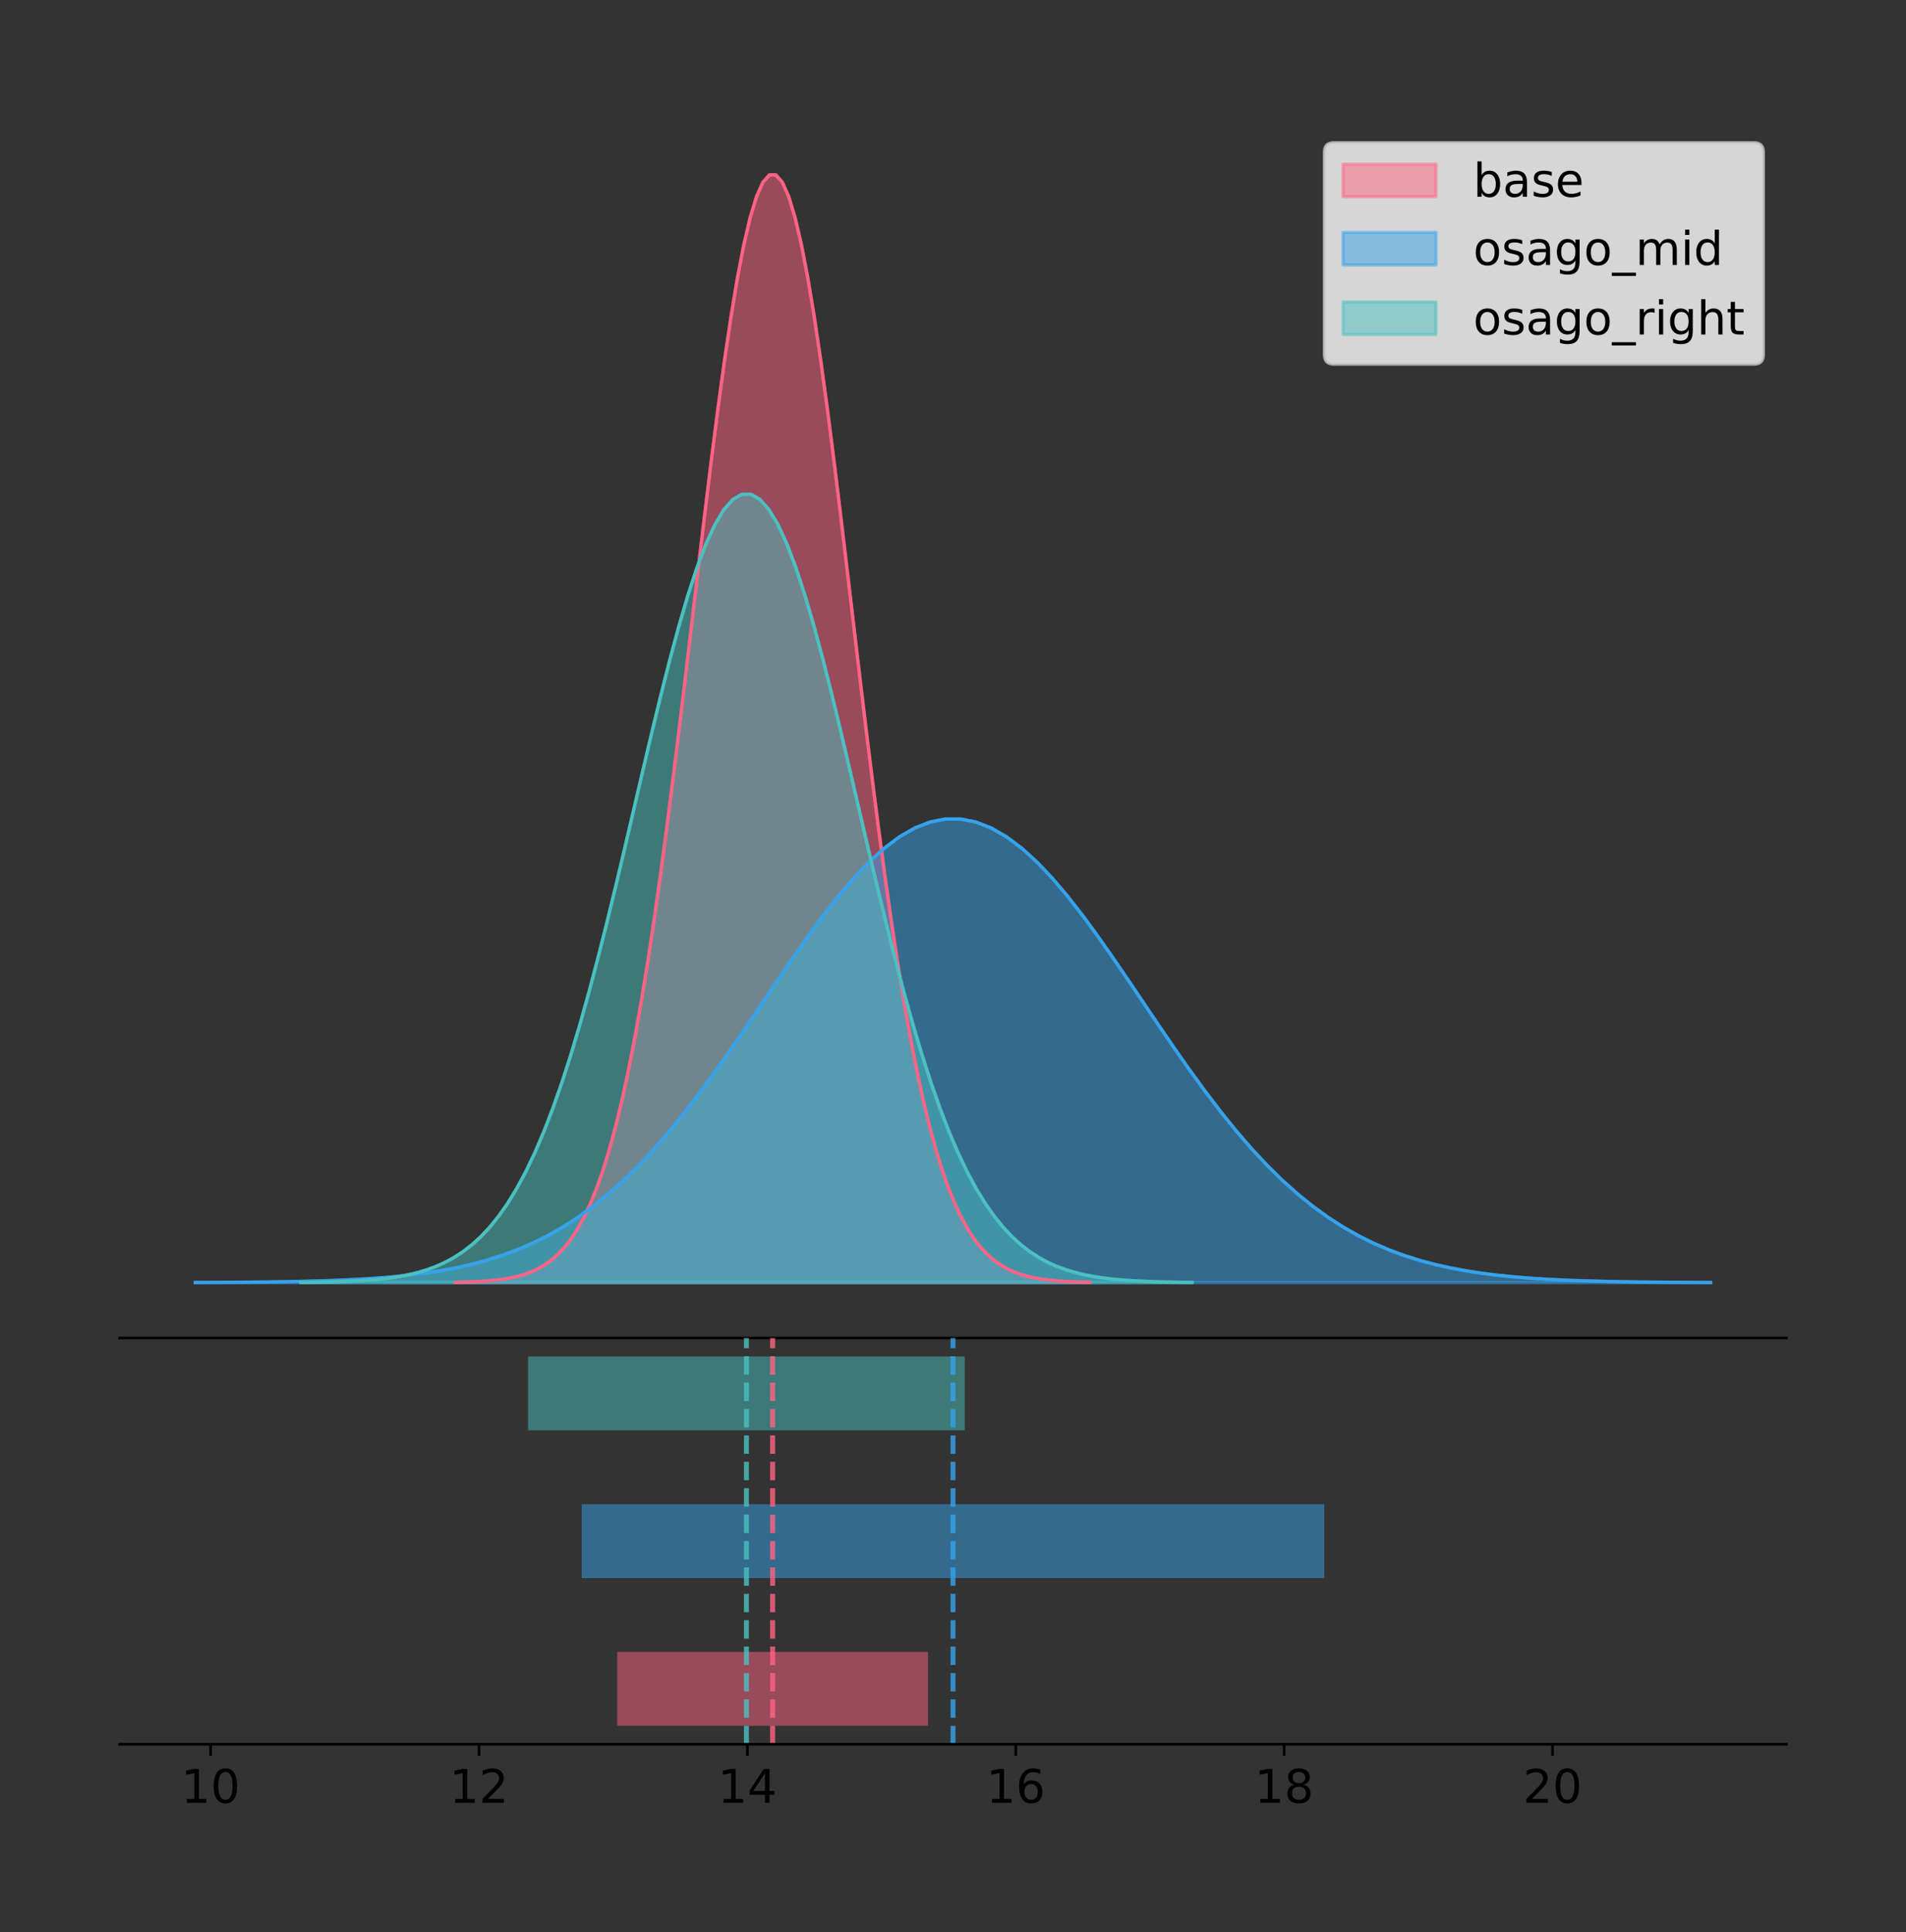 <?xml version="1.0" encoding="utf-8" standalone="no"?>
<!DOCTYPE svg PUBLIC "-//W3C//DTD SVG 1.1//EN"
  "http://www.w3.org/Graphics/SVG/1.1/DTD/svg11.dtd">
<!-- Created with matplotlib (https://matplotlib.org/) -->
<svg height="581.789pt" version="1.1" viewBox="0 0 574.2 581.789" width="574.2pt" xmlns="http://www.w3.org/2000/svg" xmlns:xlink="http://www.w3.org/1999/xlink">
 <rect x="0" y="0" width="574.2" height="581.789" fill="#333333" stroke="none"/>
 <defs>
  <style type="text/css">
*{stroke-linecap:butt;stroke-linejoin:round;}
  </style>
 </defs>
 <g id="figure_1">
  <g id="patch_1">
   <path d="M 0 581.789 
L 574.2 581.789 
L 574.2 0 
L 0 0 
z
" style="fill:none;"/>
  </g>
  <g id="axes_1">
   <g id="patch_2">
    <path d="M 36 402.93 
L 538.2 402.93 
L 538.2 36 
L 36 36 
z
" style="fill:none;"/>
   </g>
   <g id="PolyCollection_1">
    <defs>
     <path d="M 137.217 -195.538 
L 137.217 -195.65 
L 139.147 -195.692 
L 141.077 -195.749 
L 143.007 -195.825 
L 144.937 -195.925 
L 146.867 -196.058 
L 148.798 -196.23 
L 150.728 -196.455 
L 152.658 -196.744 
L 154.588 -197.115 
L 156.518 -197.585 
L 158.448 -198.179 
L 160.378 -198.923 
L 162.309 -199.848 
L 164.239 -200.99 
L 166.169 -202.39 
L 168.099 -204.093 
L 170.029 -206.151 
L 171.959 -208.617 
L 173.89 -211.552 
L 175.82 -215.017 
L 177.75 -219.078 
L 179.68 -223.801 
L 181.61 -229.25 
L 183.54 -235.488 
L 185.47 -242.572 
L 187.401 -250.552 
L 189.331 -259.468 
L 191.261 -269.344 
L 193.191 -280.192 
L 195.121 -292.002 
L 197.051 -304.744 
L 198.982 -318.365 
L 200.912 -332.786 
L 202.842 -347.901 
L 204.772 -363.58 
L 206.702 -379.667 
L 208.632 -395.98 
L 210.562 -412.318 
L 212.493 -428.462 
L 214.423 -444.18 
L 216.353 -459.23 
L 218.283 -473.372 
L 220.213 -486.366 
L 222.143 -497.987 
L 224.074 -508.025 
L 226.004 -516.294 
L 227.934 -522.64 
L 229.864 -526.94 
L 231.794 -529.111 
L 233.724 -529.111 
L 235.654 -526.94 
L 237.585 -522.64 
L 239.515 -516.294 
L 241.445 -508.025 
L 243.375 -497.987 
L 245.305 -486.366 
L 247.235 -473.372 
L 249.166 -459.23 
L 251.096 -444.18 
L 253.026 -428.462 
L 254.956 -412.318 
L 256.886 -395.98 
L 258.816 -379.667 
L 260.746 -363.58 
L 262.677 -347.901 
L 264.607 -332.786 
L 266.537 -318.365 
L 268.467 -304.744 
L 270.397 -292.002 
L 272.327 -280.192 
L 274.257 -269.344 
L 276.188 -259.468 
L 278.118 -250.552 
L 280.048 -242.572 
L 281.978 -235.488 
L 283.908 -229.25 
L 285.838 -223.801 
L 287.769 -219.078 
L 289.699 -215.017 
L 291.629 -211.552 
L 293.559 -208.617 
L 295.489 -206.151 
L 297.419 -204.093 
L 299.349 -202.39 
L 301.28 -200.99 
L 303.21 -199.848 
L 305.14 -198.923 
L 307.07 -198.179 
L 309 -197.585 
L 310.93 -197.115 
L 312.861 -196.744 
L 314.791 -196.455 
L 316.721 -196.23 
L 318.651 -196.058 
L 320.581 -195.925 
L 322.511 -195.825 
L 324.441 -195.749 
L 326.372 -195.692 
L 328.302 -195.65 
L 328.302 -195.538 
L 328.302 -195.538 
L 326.372 -195.538 
L 324.441 -195.538 
L 322.511 -195.538 
L 320.581 -195.538 
L 318.651 -195.538 
L 316.721 -195.538 
L 314.791 -195.538 
L 312.861 -195.538 
L 310.93 -195.538 
L 309 -195.538 
L 307.07 -195.538 
L 305.14 -195.538 
L 303.21 -195.538 
L 301.28 -195.538 
L 299.349 -195.538 
L 297.419 -195.538 
L 295.489 -195.538 
L 293.559 -195.538 
L 291.629 -195.538 
L 289.699 -195.538 
L 287.769 -195.538 
L 285.838 -195.538 
L 283.908 -195.538 
L 281.978 -195.538 
L 280.048 -195.538 
L 278.118 -195.538 
L 276.188 -195.538 
L 274.257 -195.538 
L 272.327 -195.538 
L 270.397 -195.538 
L 268.467 -195.538 
L 266.537 -195.538 
L 264.607 -195.538 
L 262.677 -195.538 
L 260.746 -195.538 
L 258.816 -195.538 
L 256.886 -195.538 
L 254.956 -195.538 
L 253.026 -195.538 
L 251.096 -195.538 
L 249.166 -195.538 
L 247.235 -195.538 
L 245.305 -195.538 
L 243.375 -195.538 
L 241.445 -195.538 
L 239.515 -195.538 
L 237.585 -195.538 
L 235.654 -195.538 
L 233.724 -195.538 
L 231.794 -195.538 
L 229.864 -195.538 
L 227.934 -195.538 
L 226.004 -195.538 
L 224.074 -195.538 
L 222.143 -195.538 
L 220.213 -195.538 
L 218.283 -195.538 
L 216.353 -195.538 
L 214.423 -195.538 
L 212.493 -195.538 
L 210.562 -195.538 
L 208.632 -195.538 
L 206.702 -195.538 
L 204.772 -195.538 
L 202.842 -195.538 
L 200.912 -195.538 
L 198.982 -195.538 
L 197.051 -195.538 
L 195.121 -195.538 
L 193.191 -195.538 
L 191.261 -195.538 
L 189.331 -195.538 
L 187.401 -195.538 
L 185.47 -195.538 
L 183.54 -195.538 
L 181.61 -195.538 
L 179.68 -195.538 
L 177.75 -195.538 
L 175.82 -195.538 
L 173.89 -195.538 
L 171.959 -195.538 
L 170.029 -195.538 
L 168.099 -195.538 
L 166.169 -195.538 
L 164.239 -195.538 
L 162.309 -195.538 
L 160.378 -195.538 
L 158.448 -195.538 
L 156.518 -195.538 
L 154.588 -195.538 
L 152.658 -195.538 
L 150.728 -195.538 
L 148.798 -195.538 
L 146.867 -195.538 
L 144.937 -195.538 
L 143.007 -195.538 
L 141.077 -195.538 
L 139.147 -195.538 
L 137.217 -195.538 
z
" id="m8b2e93269e" style="stroke:#ff6384;stroke-opacity:0.5;"/>
    </defs>
    <g clip-path="url(#p0e450879a1)">
     <use style="fill:#ff6384;fill-opacity:0.5;stroke:#ff6384;stroke-opacity:0.5;" x="0" xlink:href="#m8b2e93269e" y="581.789"/>
    </g>
   </g>
   <g id="PolyCollection_2">
    <defs>
     <path d="M 58.827 -195.538 
L 58.827 -195.585 
L 63.439 -195.603 
L 68.05 -195.626 
L 72.662 -195.658 
L 77.274 -195.7 
L 81.885 -195.755 
L 86.497 -195.828 
L 91.108 -195.922 
L 95.72 -196.043 
L 100.331 -196.198 
L 104.943 -196.395 
L 109.555 -196.643 
L 114.166 -196.955 
L 118.778 -197.342 
L 123.389 -197.82 
L 128.001 -198.406 
L 132.612 -199.119 
L 137.224 -199.98 
L 141.836 -201.012 
L 146.447 -202.24 
L 151.059 -203.691 
L 155.67 -205.391 
L 160.282 -207.367 
L 164.893 -209.648 
L 169.505 -212.259 
L 174.117 -215.224 
L 178.728 -218.564 
L 183.34 -222.296 
L 187.951 -226.429 
L 192.563 -230.97 
L 197.174 -235.913 
L 201.786 -241.246 
L 206.398 -246.947 
L 211.009 -252.983 
L 215.621 -259.309 
L 220.232 -265.871 
L 224.844 -272.604 
L 229.455 -279.432 
L 234.067 -286.271 
L 238.679 -293.028 
L 243.29 -299.606 
L 247.902 -305.905 
L 252.513 -311.824 
L 257.125 -317.263 
L 261.736 -322.127 
L 266.348 -326.328 
L 270.96 -329.789 
L 275.571 -332.445 
L 280.183 -334.245 
L 284.794 -335.154 
L 289.406 -335.154 
L 294.017 -334.245 
L 298.629 -332.445 
L 303.24 -329.789 
L 307.852 -326.328 
L 312.464 -322.127 
L 317.075 -317.263 
L 321.687 -311.824 
L 326.298 -305.905 
L 330.91 -299.606 
L 335.521 -293.028 
L 340.133 -286.271 
L 344.745 -279.432 
L 349.356 -272.604 
L 353.968 -265.871 
L 358.579 -259.309 
L 363.191 -252.983 
L 367.802 -246.947 
L 372.414 -241.246 
L 377.026 -235.913 
L 381.637 -230.97 
L 386.249 -226.429 
L 390.86 -222.296 
L 395.472 -218.564 
L 400.083 -215.224 
L 404.695 -212.259 
L 409.307 -209.648 
L 413.918 -207.367 
L 418.53 -205.391 
L 423.141 -203.691 
L 427.753 -202.24 
L 432.364 -201.012 
L 436.976 -199.98 
L 441.588 -199.119 
L 446.199 -198.406 
L 450.811 -197.82 
L 455.422 -197.342 
L 460.034 -196.955 
L 464.645 -196.643 
L 469.257 -196.395 
L 473.869 -196.198 
L 478.48 -196.043 
L 483.092 -195.922 
L 487.703 -195.828 
L 492.315 -195.755 
L 496.926 -195.7 
L 501.538 -195.658 
L 506.15 -195.626 
L 510.761 -195.603 
L 515.373 -195.585 
L 515.373 -195.538 
L 515.373 -195.538 
L 510.761 -195.538 
L 506.15 -195.538 
L 501.538 -195.538 
L 496.926 -195.538 
L 492.315 -195.538 
L 487.703 -195.538 
L 483.092 -195.538 
L 478.48 -195.538 
L 473.869 -195.538 
L 469.257 -195.538 
L 464.645 -195.538 
L 460.034 -195.538 
L 455.422 -195.538 
L 450.811 -195.538 
L 446.199 -195.538 
L 441.588 -195.538 
L 436.976 -195.538 
L 432.364 -195.538 
L 427.753 -195.538 
L 423.141 -195.538 
L 418.53 -195.538 
L 413.918 -195.538 
L 409.307 -195.538 
L 404.695 -195.538 
L 400.083 -195.538 
L 395.472 -195.538 
L 390.86 -195.538 
L 386.249 -195.538 
L 381.637 -195.538 
L 377.026 -195.538 
L 372.414 -195.538 
L 367.802 -195.538 
L 363.191 -195.538 
L 358.579 -195.538 
L 353.968 -195.538 
L 349.356 -195.538 
L 344.745 -195.538 
L 340.133 -195.538 
L 335.521 -195.538 
L 330.91 -195.538 
L 326.298 -195.538 
L 321.687 -195.538 
L 317.075 -195.538 
L 312.464 -195.538 
L 307.852 -195.538 
L 303.24 -195.538 
L 298.629 -195.538 
L 294.017 -195.538 
L 289.406 -195.538 
L 284.794 -195.538 
L 280.183 -195.538 
L 275.571 -195.538 
L 270.96 -195.538 
L 266.348 -195.538 
L 261.736 -195.538 
L 257.125 -195.538 
L 252.513 -195.538 
L 247.902 -195.538 
L 243.29 -195.538 
L 238.679 -195.538 
L 234.067 -195.538 
L 229.455 -195.538 
L 224.844 -195.538 
L 220.232 -195.538 
L 215.621 -195.538 
L 211.009 -195.538 
L 206.398 -195.538 
L 201.786 -195.538 
L 197.174 -195.538 
L 192.563 -195.538 
L 187.951 -195.538 
L 183.34 -195.538 
L 178.728 -195.538 
L 174.117 -195.538 
L 169.505 -195.538 
L 164.893 -195.538 
L 160.282 -195.538 
L 155.67 -195.538 
L 151.059 -195.538 
L 146.447 -195.538 
L 141.836 -195.538 
L 137.224 -195.538 
L 132.612 -195.538 
L 128.001 -195.538 
L 123.389 -195.538 
L 118.778 -195.538 
L 114.166 -195.538 
L 109.555 -195.538 
L 104.943 -195.538 
L 100.331 -195.538 
L 95.72 -195.538 
L 91.108 -195.538 
L 86.497 -195.538 
L 81.885 -195.538 
L 77.274 -195.538 
L 72.662 -195.538 
L 68.05 -195.538 
L 63.439 -195.538 
L 58.827 -195.538 
z
" id="mbe899dc550" style="stroke:#36a2eb;stroke-opacity:0.5;"/>
    </defs>
    <g clip-path="url(#p0e450879a1)">
     <use style="fill:#36a2eb;fill-opacity:0.5;stroke:#36a2eb;stroke-opacity:0.5;" x="0" xlink:href="#mbe899dc550" y="581.789"/>
    </g>
   </g>
   <g id="PolyCollection_3">
    <defs>
     <path d="M 90.624 -195.538 
L 90.624 -195.618 
L 93.336 -195.648 
L 96.048 -195.688 
L 98.76 -195.742 
L 101.472 -195.814 
L 104.184 -195.908 
L 106.896 -196.031 
L 109.608 -196.191 
L 112.32 -196.397 
L 115.032 -196.66 
L 117.744 -196.995 
L 120.456 -197.418 
L 123.168 -197.947 
L 125.88 -198.605 
L 128.592 -199.418 
L 131.304 -200.415 
L 134.016 -201.627 
L 136.728 -203.091 
L 139.44 -204.846 
L 142.152 -206.935 
L 144.864 -209.401 
L 147.576 -212.292 
L 150.288 -215.653 
L 153 -219.531 
L 155.712 -223.971 
L 158.424 -229.013 
L 161.136 -234.692 
L 163.848 -241.037 
L 166.56 -248.067 
L 169.272 -255.787 
L 171.984 -264.192 
L 174.696 -273.261 
L 177.408 -282.955 
L 180.12 -293.218 
L 182.832 -303.976 
L 185.544 -315.135 
L 188.256 -326.584 
L 190.968 -338.194 
L 193.68 -349.822 
L 196.392 -361.312 
L 199.104 -372.499 
L 201.816 -383.21 
L 204.528 -393.275 
L 207.24 -402.523 
L 209.952 -410.793 
L 212.664 -417.937 
L 215.376 -423.823 
L 218.088 -428.339 
L 220.8 -431.399 
L 223.512 -432.945 
L 226.224 -432.945 
L 228.936 -431.399 
L 231.648 -428.339 
L 234.36 -423.823 
L 237.072 -417.937 
L 239.784 -410.793 
L 242.496 -402.523 
L 245.208 -393.275 
L 247.92 -383.21 
L 250.632 -372.499 
L 253.344 -361.312 
L 256.056 -349.822 
L 258.768 -338.194 
L 261.48 -326.584 
L 264.192 -315.135 
L 266.904 -303.976 
L 269.616 -293.218 
L 272.328 -282.955 
L 275.04 -273.261 
L 277.752 -264.192 
L 280.464 -255.787 
L 283.176 -248.067 
L 285.888 -241.037 
L 288.6 -234.692 
L 291.312 -229.013 
L 294.024 -223.971 
L 296.736 -219.531 
L 299.448 -215.653 
L 302.16 -212.292 
L 304.872 -209.401 
L 307.584 -206.935 
L 310.296 -204.846 
L 313.008 -203.091 
L 315.72 -201.627 
L 318.432 -200.415 
L 321.144 -199.418 
L 323.856 -198.605 
L 326.568 -197.947 
L 329.28 -197.418 
L 331.992 -196.995 
L 334.704 -196.66 
L 337.416 -196.397 
L 340.128 -196.191 
L 342.84 -196.031 
L 345.552 -195.908 
L 348.264 -195.814 
L 350.976 -195.742 
L 353.688 -195.688 
L 356.4 -195.648 
L 359.112 -195.618 
L 359.112 -195.538 
L 359.112 -195.538 
L 356.4 -195.538 
L 353.688 -195.538 
L 350.976 -195.538 
L 348.264 -195.538 
L 345.552 -195.538 
L 342.84 -195.538 
L 340.128 -195.538 
L 337.416 -195.538 
L 334.704 -195.538 
L 331.992 -195.538 
L 329.28 -195.538 
L 326.568 -195.538 
L 323.856 -195.538 
L 321.144 -195.538 
L 318.432 -195.538 
L 315.72 -195.538 
L 313.008 -195.538 
L 310.296 -195.538 
L 307.584 -195.538 
L 304.872 -195.538 
L 302.16 -195.538 
L 299.448 -195.538 
L 296.736 -195.538 
L 294.024 -195.538 
L 291.312 -195.538 
L 288.6 -195.538 
L 285.888 -195.538 
L 283.176 -195.538 
L 280.464 -195.538 
L 277.752 -195.538 
L 275.04 -195.538 
L 272.328 -195.538 
L 269.616 -195.538 
L 266.904 -195.538 
L 264.192 -195.538 
L 261.48 -195.538 
L 258.768 -195.538 
L 256.056 -195.538 
L 253.344 -195.538 
L 250.632 -195.538 
L 247.92 -195.538 
L 245.208 -195.538 
L 242.496 -195.538 
L 239.784 -195.538 
L 237.072 -195.538 
L 234.36 -195.538 
L 231.648 -195.538 
L 228.936 -195.538 
L 226.224 -195.538 
L 223.512 -195.538 
L 220.8 -195.538 
L 218.088 -195.538 
L 215.376 -195.538 
L 212.664 -195.538 
L 209.952 -195.538 
L 207.24 -195.538 
L 204.528 -195.538 
L 201.816 -195.538 
L 199.104 -195.538 
L 196.392 -195.538 
L 193.68 -195.538 
L 190.968 -195.538 
L 188.256 -195.538 
L 185.544 -195.538 
L 182.832 -195.538 
L 180.12 -195.538 
L 177.408 -195.538 
L 174.696 -195.538 
L 171.984 -195.538 
L 169.272 -195.538 
L 166.56 -195.538 
L 163.848 -195.538 
L 161.136 -195.538 
L 158.424 -195.538 
L 155.712 -195.538 
L 153 -195.538 
L 150.288 -195.538 
L 147.576 -195.538 
L 144.864 -195.538 
L 142.152 -195.538 
L 139.44 -195.538 
L 136.728 -195.538 
L 134.016 -195.538 
L 131.304 -195.538 
L 128.592 -195.538 
L 125.88 -195.538 
L 123.168 -195.538 
L 120.456 -195.538 
L 117.744 -195.538 
L 115.032 -195.538 
L 112.32 -195.538 
L 109.608 -195.538 
L 106.896 -195.538 
L 104.184 -195.538 
L 101.472 -195.538 
L 98.76 -195.538 
L 96.048 -195.538 
L 93.336 -195.538 
L 90.624 -195.538 
z
" id="m5a34d9e3d0" style="stroke:#4bc0c0;stroke-opacity:0.5;"/>
    </defs>
    <g clip-path="url(#p0e450879a1)">
     <use style="fill:#4bc0c0;fill-opacity:0.5;stroke:#4bc0c0;stroke-opacity:0.5;" x="0" xlink:href="#m5a34d9e3d0" y="581.789"/>
    </g>
   </g>
   <g id="line2d_1">
    <path clip-path="url(#p0e450879a1)" d="M 137.217 386.139 
L 139.147 386.097 
L 141.077 386.04 
L 143.007 385.965 
L 144.937 385.864 
L 146.867 385.732 
L 148.798 385.559 
L 150.728 385.334 
L 152.658 385.045 
L 154.588 384.675 
L 156.518 384.204 
L 158.448 383.61 
L 160.378 382.867 
L 162.309 381.941 
L 164.239 380.799 
L 166.169 379.399 
L 168.099 377.696 
L 170.029 375.639 
L 171.959 373.172 
L 173.89 370.238 
L 175.82 366.772 
L 177.75 362.711 
L 179.68 357.989 
L 181.61 352.539 
L 183.54 346.301 
L 185.47 339.217 
L 187.401 331.237 
L 189.331 322.322 
L 191.261 312.445 
L 193.191 301.597 
L 195.121 289.787 
L 197.051 277.045 
L 198.982 263.424 
L 200.912 249.004 
L 202.842 233.888 
L 204.772 218.209 
L 206.702 202.123 
L 208.632 185.809 
L 210.562 169.471 
L 212.493 153.327 
L 214.423 137.61 
L 216.353 122.559 
L 218.283 108.418 
L 220.213 95.423 
L 222.143 83.803 
L 224.074 73.765 
L 226.004 65.495 
L 227.934 59.15 
L 229.864 54.85 
L 231.794 52.679 
L 233.724 52.679 
L 235.654 54.85 
L 237.585 59.15 
L 239.515 65.495 
L 241.445 73.765 
L 243.375 83.803 
L 245.305 95.423 
L 247.235 108.418 
L 249.166 122.559 
L 251.096 137.61 
L 253.026 153.327 
L 254.956 169.471 
L 256.886 185.809 
L 258.816 202.123 
L 260.746 218.209 
L 262.677 233.888 
L 264.607 249.004 
L 266.537 263.424 
L 268.467 277.045 
L 270.397 289.787 
L 272.327 301.597 
L 274.257 312.445 
L 276.188 322.322 
L 278.118 331.237 
L 280.048 339.217 
L 281.978 346.301 
L 283.908 352.539 
L 285.838 357.989 
L 287.769 362.711 
L 289.699 366.772 
L 291.629 370.238 
L 293.559 373.172 
L 295.489 375.639 
L 297.419 377.696 
L 299.349 379.399 
L 301.28 380.799 
L 303.21 381.941 
L 305.14 382.867 
L 307.07 383.61 
L 309 384.204 
L 310.93 384.675 
L 312.861 385.045 
L 314.791 385.334 
L 316.721 385.559 
L 318.651 385.732 
L 320.581 385.864 
L 322.511 385.965 
L 324.441 386.04 
L 326.372 386.097 
L 328.302 386.139 
" style="fill:none;stroke:#ff6384;stroke-linecap:square;"/>
   </g>
   <g id="line2d_2">
    <path clip-path="url(#p0e450879a1)" d="M 58.827 386.204 
L 63.439 386.187 
L 68.05 386.163 
L 72.662 386.131 
L 77.274 386.089 
L 81.885 386.034 
L 86.497 385.962 
L 91.108 385.868 
L 95.72 385.746 
L 100.331 385.591 
L 104.943 385.394 
L 109.555 385.146 
L 114.166 384.835 
L 118.778 384.447 
L 123.389 383.969 
L 128.001 383.383 
L 132.612 382.671 
L 137.224 381.809 
L 141.836 380.777 
L 146.447 379.549 
L 151.059 378.099 
L 155.67 376.399 
L 160.282 374.422 
L 164.893 372.141 
L 169.505 369.53 
L 174.117 366.565 
L 178.728 363.225 
L 183.34 359.494 
L 187.951 355.36 
L 192.563 350.82 
L 197.174 345.877 
L 201.786 340.543 
L 206.398 334.843 
L 211.009 328.807 
L 215.621 322.48 
L 220.232 315.918 
L 224.844 309.185 
L 229.455 302.357 
L 234.067 295.519 
L 238.679 288.762 
L 243.29 282.183 
L 247.902 275.884 
L 252.513 269.965 
L 257.125 264.527 
L 261.736 259.663 
L 266.348 255.461 
L 270.96 252 
L 275.571 249.344 
L 280.183 247.545 
L 284.794 246.636 
L 289.406 246.636 
L 294.017 247.545 
L 298.629 249.344 
L 303.24 252 
L 307.852 255.461 
L 312.464 259.663 
L 317.075 264.527 
L 321.687 269.965 
L 326.298 275.884 
L 330.91 282.183 
L 335.521 288.762 
L 340.133 295.519 
L 344.745 302.357 
L 349.356 309.185 
L 353.968 315.918 
L 358.579 322.48 
L 363.191 328.807 
L 367.802 334.843 
L 372.414 340.543 
L 377.026 345.877 
L 381.637 350.82 
L 386.249 355.36 
L 390.86 359.494 
L 395.472 363.225 
L 400.083 366.565 
L 404.695 369.53 
L 409.307 372.141 
L 413.918 374.422 
L 418.53 376.399 
L 423.141 378.099 
L 427.753 379.549 
L 432.364 380.777 
L 436.976 381.809 
L 441.588 382.671 
L 446.199 383.383 
L 450.811 383.969 
L 455.422 384.447 
L 460.034 384.835 
L 464.645 385.146 
L 469.257 385.394 
L 473.869 385.591 
L 478.48 385.746 
L 483.092 385.868 
L 487.703 385.962 
L 492.315 386.034 
L 496.926 386.089 
L 501.538 386.131 
L 506.15 386.163 
L 510.761 386.187 
L 515.373 386.204 
" style="fill:none;stroke:#36a2eb;stroke-linecap:square;"/>
   </g>
   <g id="line2d_3">
    <path clip-path="url(#p0e450879a1)" d="M 90.624 386.172 
L 93.336 386.142 
L 96.048 386.101 
L 98.76 386.047 
L 101.472 385.976 
L 104.184 385.882 
L 106.896 385.759 
L 109.608 385.599 
L 112.32 385.393 
L 115.032 385.129 
L 117.744 384.794 
L 120.456 384.372 
L 123.168 383.842 
L 125.88 383.184 
L 128.592 382.371 
L 131.304 381.375 
L 134.016 380.162 
L 136.728 378.698 
L 139.44 376.943 
L 142.152 374.854 
L 144.864 372.388 
L 147.576 369.498 
L 150.288 366.137 
L 153 362.258 
L 155.712 357.819 
L 158.424 352.777 
L 161.136 347.097 
L 163.848 340.752 
L 166.56 333.723 
L 169.272 326.002 
L 171.984 317.597 
L 174.696 308.528 
L 177.408 298.834 
L 180.12 288.571 
L 182.832 277.813 
L 185.544 266.654 
L 188.256 255.205 
L 190.968 243.595 
L 193.68 231.967 
L 196.392 220.477 
L 199.104 209.291 
L 201.816 198.579 
L 204.528 188.515 
L 207.24 179.267 
L 209.952 170.996 
L 212.664 163.852 
L 215.376 157.966 
L 218.088 153.45 
L 220.8 150.39 
L 223.512 148.845 
L 226.224 148.845 
L 228.936 150.39 
L 231.648 153.45 
L 234.36 157.966 
L 237.072 163.852 
L 239.784 170.996 
L 242.496 179.267 
L 245.208 188.515 
L 247.92 198.579 
L 250.632 209.291 
L 253.344 220.477 
L 256.056 231.967 
L 258.768 243.595 
L 261.48 255.205 
L 264.192 266.654 
L 266.904 277.813 
L 269.616 288.571 
L 272.328 298.834 
L 275.04 308.528 
L 277.752 317.597 
L 280.464 326.002 
L 283.176 333.723 
L 285.888 340.752 
L 288.6 347.097 
L 291.312 352.777 
L 294.024 357.819 
L 296.736 362.258 
L 299.448 366.137 
L 302.16 369.498 
L 304.872 372.388 
L 307.584 374.854 
L 310.296 376.943 
L 313.008 378.698 
L 315.72 380.162 
L 318.432 381.375 
L 321.144 382.371 
L 323.856 383.184 
L 326.568 383.842 
L 329.28 384.372 
L 331.992 384.794 
L 334.704 385.129 
L 337.416 385.393 
L 340.128 385.599 
L 342.84 385.759 
L 345.552 385.882 
L 348.264 385.976 
L 350.976 386.047 
L 353.688 386.101 
L 356.4 386.142 
L 359.112 386.172 
" style="fill:none;stroke:#4bc0c0;stroke-linecap:square;"/>
   </g>
   <g id="patch_3">
    <path d="M 36 402.93 
L 538.2 402.93 
" style="fill:none;stroke:#000000;stroke-linecap:square;stroke-linejoin:miter;stroke-width:0.8;"/>
   </g>
   <g id="legend_1">
    <g id="patch_4">
     <path d="M 401.814 109.627 
L 528.4 109.627 
Q 531.2 109.627 531.2 106.827 
L 531.2 45.8 
Q 531.2 43 528.4 43 
L 401.814 43 
Q 399.014 43 399.014 45.8 
L 399.014 106.827 
Q 399.014 109.627 401.814 109.627 
z
" style="fill:#ffffff;opacity:0.8;stroke:#cccccc;stroke-linejoin:miter;"/>
    </g>
    <g id="patch_5">
     <path d="M 404.614 59.238 
L 432.614 59.238 
L 432.614 49.438 
L 404.614 49.438 
z
" style="fill:#ff6384;opacity:0.5;stroke:#ff6384;stroke-linejoin:miter;"/>
    </g>
    <g id="text_1">
     <!-- base -->
     <defs>
      <path d="M 48.688 27.297 
Q 48.688 37.203 44.609 42.844 
Q 40.531 48.484 33.406 48.484 
Q 26.266 48.484 22.188 42.844 
Q 18.109 37.203 18.109 27.297 
Q 18.109 17.391 22.188 11.75 
Q 26.266 6.109 33.406 6.109 
Q 40.531 6.109 44.609 11.75 
Q 48.688 17.391 48.688 27.297 
z
M 18.109 46.391 
Q 20.953 51.266 25.266 53.625 
Q 29.594 56 35.594 56 
Q 45.562 56 51.781 48.094 
Q 58.016 40.188 58.016 27.297 
Q 58.016 14.406 51.781 6.484 
Q 45.562 -1.422 35.594 -1.422 
Q 29.594 -1.422 25.266 0.953 
Q 20.953 3.328 18.109 8.203 
L 18.109 0 
L 9.078 0 
L 9.078 75.984 
L 18.109 75.984 
z
" id="DejaVuSans-98"/>
      <path d="M 34.281 27.484 
Q 23.391 27.484 19.188 25 
Q 14.984 22.516 14.984 16.5 
Q 14.984 11.719 18.141 8.906 
Q 21.297 6.109 26.703 6.109 
Q 34.188 6.109 38.703 11.406 
Q 43.219 16.703 43.219 25.484 
L 43.219 27.484 
z
M 52.203 31.203 
L 52.203 0 
L 43.219 0 
L 43.219 8.297 
Q 40.141 3.328 35.547 0.953 
Q 30.953 -1.422 24.312 -1.422 
Q 15.922 -1.422 10.953 3.297 
Q 6 8.016 6 15.922 
Q 6 25.141 12.172 29.828 
Q 18.359 34.516 30.609 34.516 
L 43.219 34.516 
L 43.219 35.406 
Q 43.219 41.609 39.141 45 
Q 35.062 48.391 27.688 48.391 
Q 23 48.391 18.547 47.266 
Q 14.109 46.141 10.016 43.891 
L 10.016 52.203 
Q 14.938 54.109 19.578 55.047 
Q 24.219 56 28.609 56 
Q 40.484 56 46.344 49.844 
Q 52.203 43.703 52.203 31.203 
z
" id="DejaVuSans-97"/>
      <path d="M 44.281 53.078 
L 44.281 44.578 
Q 40.484 46.531 36.375 47.5 
Q 32.281 48.484 27.875 48.484 
Q 21.188 48.484 17.844 46.438 
Q 14.5 44.391 14.5 40.281 
Q 14.5 37.156 16.891 35.375 
Q 19.281 33.594 26.516 31.984 
L 29.594 31.297 
Q 39.156 29.25 43.188 25.516 
Q 47.219 21.781 47.219 15.094 
Q 47.219 7.469 41.188 3.016 
Q 35.156 -1.422 24.609 -1.422 
Q 20.219 -1.422 15.453 -0.562 
Q 10.688 0.297 5.422 2 
L 5.422 11.281 
Q 10.406 8.688 15.234 7.391 
Q 20.062 6.109 24.812 6.109 
Q 31.156 6.109 34.562 8.281 
Q 37.984 10.453 37.984 14.406 
Q 37.984 18.062 35.516 20.016 
Q 33.062 21.969 24.703 23.781 
L 21.578 24.516 
Q 13.234 26.266 9.516 29.906 
Q 5.812 33.547 5.812 39.891 
Q 5.812 47.609 11.281 51.797 
Q 16.75 56 26.812 56 
Q 31.781 56 36.172 55.266 
Q 40.578 54.547 44.281 53.078 
z
" id="DejaVuSans-115"/>
      <path d="M 56.203 29.594 
L 56.203 25.203 
L 14.891 25.203 
Q 15.484 15.922 20.484 11.062 
Q 25.484 6.203 34.422 6.203 
Q 39.594 6.203 44.453 7.469 
Q 49.312 8.734 54.109 11.281 
L 54.109 2.781 
Q 49.266 0.734 44.188 -0.344 
Q 39.109 -1.422 33.891 -1.422 
Q 20.797 -1.422 13.156 6.188 
Q 5.516 13.812 5.516 26.812 
Q 5.516 40.234 12.766 48.109 
Q 20.016 56 32.328 56 
Q 43.359 56 49.781 48.891 
Q 56.203 41.797 56.203 29.594 
z
M 47.219 32.234 
Q 47.125 39.594 43.094 43.984 
Q 39.062 48.391 32.422 48.391 
Q 24.906 48.391 20.391 44.141 
Q 15.875 39.891 15.188 32.172 
z
" id="DejaVuSans-101"/>
     </defs>
     <g transform="translate(443.814 59.238)scale(0.14 -0.14)">
      <use xlink:href="#DejaVuSans-98"/>
      <use x="63.477" xlink:href="#DejaVuSans-97"/>
      <use x="124.756" xlink:href="#DejaVuSans-115"/>
      <use x="176.855" xlink:href="#DejaVuSans-101"/>
     </g>
    </g>
    <g id="patch_6">
     <path d="M 404.614 79.787 
L 432.614 79.787 
L 432.614 69.987 
L 404.614 69.987 
z
" style="fill:#36a2eb;opacity:0.5;stroke:#36a2eb;stroke-linejoin:miter;"/>
    </g>
    <g id="text_2">
     <!-- osago_mid -->
     <defs>
      <path d="M 30.609 48.391 
Q 23.391 48.391 19.188 42.75 
Q 14.984 37.109 14.984 27.297 
Q 14.984 17.484 19.156 11.844 
Q 23.344 6.203 30.609 6.203 
Q 37.797 6.203 41.984 11.859 
Q 46.188 17.531 46.188 27.297 
Q 46.188 37.016 41.984 42.703 
Q 37.797 48.391 30.609 48.391 
z
M 30.609 56 
Q 42.328 56 49.016 48.375 
Q 55.719 40.766 55.719 27.297 
Q 55.719 13.875 49.016 6.219 
Q 42.328 -1.422 30.609 -1.422 
Q 18.844 -1.422 12.172 6.219 
Q 5.516 13.875 5.516 27.297 
Q 5.516 40.766 12.172 48.375 
Q 18.844 56 30.609 56 
z
" id="DejaVuSans-111"/>
      <path d="M 45.406 27.984 
Q 45.406 37.75 41.375 43.109 
Q 37.359 48.484 30.078 48.484 
Q 22.859 48.484 18.828 43.109 
Q 14.797 37.75 14.797 27.984 
Q 14.797 18.266 18.828 12.891 
Q 22.859 7.516 30.078 7.516 
Q 37.359 7.516 41.375 12.891 
Q 45.406 18.266 45.406 27.984 
z
M 54.391 6.781 
Q 54.391 -7.172 48.188 -13.984 
Q 42 -20.797 29.203 -20.797 
Q 24.469 -20.797 20.266 -20.094 
Q 16.062 -19.391 12.109 -17.922 
L 12.109 -9.188 
Q 16.062 -11.328 19.922 -12.344 
Q 23.781 -13.375 27.781 -13.375 
Q 36.625 -13.375 41.016 -8.766 
Q 45.406 -4.156 45.406 5.172 
L 45.406 9.625 
Q 42.625 4.781 38.281 2.391 
Q 33.938 0 27.875 0 
Q 17.828 0 11.672 7.656 
Q 5.516 15.328 5.516 27.984 
Q 5.516 40.672 11.672 48.328 
Q 17.828 56 27.875 56 
Q 33.938 56 38.281 53.609 
Q 42.625 51.219 45.406 46.391 
L 45.406 54.688 
L 54.391 54.688 
z
" id="DejaVuSans-103"/>
      <path d="M 50.984 -16.609 
L 50.984 -23.578 
L -0.984 -23.578 
L -0.984 -16.609 
z
" id="DejaVuSans-95"/>
      <path d="M 52 44.188 
Q 55.375 50.25 60.062 53.125 
Q 64.75 56 71.094 56 
Q 79.641 56 84.281 50.016 
Q 88.922 44.047 88.922 33.016 
L 88.922 0 
L 79.891 0 
L 79.891 32.719 
Q 79.891 40.578 77.094 44.375 
Q 74.312 48.188 68.609 48.188 
Q 61.625 48.188 57.562 43.547 
Q 53.516 38.922 53.516 30.906 
L 53.516 0 
L 44.484 0 
L 44.484 32.719 
Q 44.484 40.625 41.703 44.406 
Q 38.922 48.188 33.109 48.188 
Q 26.219 48.188 22.156 43.531 
Q 18.109 38.875 18.109 30.906 
L 18.109 0 
L 9.078 0 
L 9.078 54.688 
L 18.109 54.688 
L 18.109 46.188 
Q 21.188 51.219 25.484 53.609 
Q 29.781 56 35.688 56 
Q 41.656 56 45.828 52.969 
Q 50 49.953 52 44.188 
z
" id="DejaVuSans-109"/>
      <path d="M 9.422 54.688 
L 18.406 54.688 
L 18.406 0 
L 9.422 0 
z
M 9.422 75.984 
L 18.406 75.984 
L 18.406 64.594 
L 9.422 64.594 
z
" id="DejaVuSans-105"/>
      <path d="M 45.406 46.391 
L 45.406 75.984 
L 54.391 75.984 
L 54.391 0 
L 45.406 0 
L 45.406 8.203 
Q 42.578 3.328 38.25 0.953 
Q 33.938 -1.422 27.875 -1.422 
Q 17.969 -1.422 11.734 6.484 
Q 5.516 14.406 5.516 27.297 
Q 5.516 40.188 11.734 48.094 
Q 17.969 56 27.875 56 
Q 33.938 56 38.25 53.625 
Q 42.578 51.266 45.406 46.391 
z
M 14.797 27.297 
Q 14.797 17.391 18.875 11.75 
Q 22.953 6.109 30.078 6.109 
Q 37.203 6.109 41.297 11.75 
Q 45.406 17.391 45.406 27.297 
Q 45.406 37.203 41.297 42.844 
Q 37.203 48.484 30.078 48.484 
Q 22.953 48.484 18.875 42.844 
Q 14.797 37.203 14.797 27.297 
z
" id="DejaVuSans-100"/>
     </defs>
     <g transform="translate(443.814 79.787)scale(0.14 -0.14)">
      <use xlink:href="#DejaVuSans-111"/>
      <use x="61.182" xlink:href="#DejaVuSans-115"/>
      <use x="113.281" xlink:href="#DejaVuSans-97"/>
      <use x="174.561" xlink:href="#DejaVuSans-103"/>
      <use x="238.037" xlink:href="#DejaVuSans-111"/>
      <use x="299.219" xlink:href="#DejaVuSans-95"/>
      <use x="349.219" xlink:href="#DejaVuSans-109"/>
      <use x="446.631" xlink:href="#DejaVuSans-105"/>
      <use x="474.414" xlink:href="#DejaVuSans-100"/>
     </g>
    </g>
    <g id="patch_7">
     <path d="M 404.614 100.726 
L 432.614 100.726 
L 432.614 90.926 
L 404.614 90.926 
z
" style="fill:#4bc0c0;opacity:0.5;stroke:#4bc0c0;stroke-linejoin:miter;"/>
    </g>
    <g id="text_3">
     <!-- osago_right -->
     <defs>
      <path d="M 41.109 46.297 
Q 39.594 47.172 37.812 47.578 
Q 36.031 48 33.891 48 
Q 26.266 48 22.188 43.047 
Q 18.109 38.094 18.109 28.812 
L 18.109 0 
L 9.078 0 
L 9.078 54.688 
L 18.109 54.688 
L 18.109 46.188 
Q 20.953 51.172 25.484 53.578 
Q 30.031 56 36.531 56 
Q 37.453 56 38.578 55.875 
Q 39.703 55.766 41.062 55.516 
z
" id="DejaVuSans-114"/>
      <path d="M 54.891 33.016 
L 54.891 0 
L 45.906 0 
L 45.906 32.719 
Q 45.906 40.484 42.875 44.328 
Q 39.844 48.188 33.797 48.188 
Q 26.516 48.188 22.312 43.547 
Q 18.109 38.922 18.109 30.906 
L 18.109 0 
L 9.078 0 
L 9.078 75.984 
L 18.109 75.984 
L 18.109 46.188 
Q 21.344 51.125 25.703 53.562 
Q 30.078 56 35.797 56 
Q 45.219 56 50.047 50.172 
Q 54.891 44.344 54.891 33.016 
z
" id="DejaVuSans-104"/>
      <path d="M 18.312 70.219 
L 18.312 54.688 
L 36.812 54.688 
L 36.812 47.703 
L 18.312 47.703 
L 18.312 18.016 
Q 18.312 11.328 20.141 9.422 
Q 21.969 7.516 27.594 7.516 
L 36.812 7.516 
L 36.812 0 
L 27.594 0 
Q 17.188 0 13.234 3.875 
Q 9.281 7.766 9.281 18.016 
L 9.281 47.703 
L 2.688 47.703 
L 2.688 54.688 
L 9.281 54.688 
L 9.281 70.219 
z
" id="DejaVuSans-116"/>
     </defs>
     <g transform="translate(443.814 100.726)scale(0.14 -0.14)">
      <use xlink:href="#DejaVuSans-111"/>
      <use x="61.182" xlink:href="#DejaVuSans-115"/>
      <use x="113.281" xlink:href="#DejaVuSans-97"/>
      <use x="174.561" xlink:href="#DejaVuSans-103"/>
      <use x="238.037" xlink:href="#DejaVuSans-111"/>
      <use x="299.219" xlink:href="#DejaVuSans-95"/>
      <use x="349.219" xlink:href="#DejaVuSans-114"/>
      <use x="390.332" xlink:href="#DejaVuSans-105"/>
      <use x="418.115" xlink:href="#DejaVuSans-103"/>
      <use x="481.592" xlink:href="#DejaVuSans-104"/>
      <use x="544.971" xlink:href="#DejaVuSans-116"/>
     </g>
    </g>
   </g>
  </g>
  <g id="axes_2">
   <g id="patch_8">
    <path d="M 36 525.24 
L 538.2 525.24 
L 538.2 402.93 
L 36 402.93 
z
" style="fill:none;"/>
   </g>
   <g id="patch_9">
    <path clip-path="url(#p36ae109f11)" d="M 185.943 519.68 
L 279.575 519.68 
L 279.575 497.442 
L 185.943 497.442 
z
" style="fill:#ff6384;opacity:0.5;"/>
   </g>
   <g id="patch_10">
    <path clip-path="url(#p36ae109f11)" d="M 175.246 475.204 
L 398.954 475.204 
L 398.954 452.966 
L 175.246 452.966 
z
" style="fill:#36a2eb;opacity:0.5;"/>
   </g>
   <g id="patch_11">
    <path clip-path="url(#p36ae109f11)" d="M 159.088 430.728 
L 290.648 430.728 
L 290.648 408.49 
L 159.088 408.49 
z
" style="fill:#4bc0c0;opacity:0.5;"/>
   </g>
   <g id="matplotlib.axis_1">
    <g id="xtick_1">
     <g id="line2d_4">
      <defs>
       <path d="M 0 0 
L 0 3.5 
" id="mfb6cab85bd" style="stroke:#000000;stroke-width:0.8;"/>
      </defs>
      <g>
       <use style="stroke:#000000;stroke-width:0.8;" x="63.459" xlink:href="#mfb6cab85bd" y="525.24"/>
      </g>
     </g>
     <g id="text_4">
      <!-- 10 -->
      <defs>
       <path d="M 12.406 8.297 
L 28.516 8.297 
L 28.516 63.922 
L 10.984 60.406 
L 10.984 69.391 
L 28.422 72.906 
L 38.281 72.906 
L 38.281 8.297 
L 54.391 8.297 
L 54.391 0 
L 12.406 0 
z
" id="DejaVuSans-49"/>
       <path d="M 31.781 66.406 
Q 24.172 66.406 20.328 58.906 
Q 16.5 51.422 16.5 36.375 
Q 16.5 21.391 20.328 13.891 
Q 24.172 6.391 31.781 6.391 
Q 39.453 6.391 43.281 13.891 
Q 47.125 21.391 47.125 36.375 
Q 47.125 51.422 43.281 58.906 
Q 39.453 66.406 31.781 66.406 
z
M 31.781 74.219 
Q 44.047 74.219 50.516 64.516 
Q 56.984 54.828 56.984 36.375 
Q 56.984 17.969 50.516 8.266 
Q 44.047 -1.422 31.781 -1.422 
Q 19.531 -1.422 13.062 8.266 
Q 6.594 17.969 6.594 36.375 
Q 6.594 54.828 13.062 64.516 
Q 19.531 74.219 31.781 74.219 
z
" id="DejaVuSans-48"/>
      </defs>
      <g transform="translate(54.551 542.878)scale(0.14 -0.14)">
       <use xlink:href="#DejaVuSans-49"/>
       <use x="63.623" xlink:href="#DejaVuSans-48"/>
      </g>
     </g>
    </g>
    <g id="xtick_2">
     <g id="line2d_5">
      <g>
       <use style="stroke:#000000;stroke-width:0.8;" x="144.311" xlink:href="#mfb6cab85bd" y="525.24"/>
      </g>
     </g>
     <g id="text_5">
      <!-- 12 -->
      <defs>
       <path d="M 19.188 8.297 
L 53.609 8.297 
L 53.609 0 
L 7.328 0 
L 7.328 8.297 
Q 12.938 14.109 22.625 23.891 
Q 32.328 33.688 34.812 36.531 
Q 39.547 41.844 41.422 45.531 
Q 43.312 49.219 43.312 52.781 
Q 43.312 58.594 39.234 62.25 
Q 35.156 65.922 28.609 65.922 
Q 23.969 65.922 18.812 64.312 
Q 13.672 62.703 7.812 59.422 
L 7.812 69.391 
Q 13.766 71.781 18.938 73 
Q 24.125 74.219 28.422 74.219 
Q 39.75 74.219 46.484 68.547 
Q 53.219 62.891 53.219 53.422 
Q 53.219 48.922 51.531 44.891 
Q 49.859 40.875 45.406 35.406 
Q 44.188 33.984 37.641 27.219 
Q 31.109 20.453 19.188 8.297 
z
" id="DejaVuSans-50"/>
      </defs>
      <g transform="translate(135.403 542.878)scale(0.14 -0.14)">
       <use xlink:href="#DejaVuSans-49"/>
       <use x="63.623" xlink:href="#DejaVuSans-50"/>
      </g>
     </g>
    </g>
    <g id="xtick_3">
     <g id="line2d_6">
      <g>
       <use style="stroke:#000000;stroke-width:0.8;" x="225.163" xlink:href="#mfb6cab85bd" y="525.24"/>
      </g>
     </g>
     <g id="text_6">
      <!-- 14 -->
      <defs>
       <path d="M 37.797 64.312 
L 12.891 25.391 
L 37.797 25.391 
z
M 35.203 72.906 
L 47.609 72.906 
L 47.609 25.391 
L 58.016 25.391 
L 58.016 17.188 
L 47.609 17.188 
L 47.609 0 
L 37.797 0 
L 37.797 17.188 
L 4.891 17.188 
L 4.891 26.703 
z
" id="DejaVuSans-52"/>
      </defs>
      <g transform="translate(216.256 542.878)scale(0.14 -0.14)">
       <use xlink:href="#DejaVuSans-49"/>
       <use x="63.623" xlink:href="#DejaVuSans-52"/>
      </g>
     </g>
    </g>
    <g id="xtick_4">
     <g id="line2d_7">
      <g>
       <use style="stroke:#000000;stroke-width:0.8;" x="306.015" xlink:href="#mfb6cab85bd" y="525.24"/>
      </g>
     </g>
     <g id="text_7">
      <!-- 16 -->
      <defs>
       <path d="M 33.016 40.375 
Q 26.375 40.375 22.484 35.828 
Q 18.609 31.297 18.609 23.391 
Q 18.609 15.531 22.484 10.953 
Q 26.375 6.391 33.016 6.391 
Q 39.656 6.391 43.531 10.953 
Q 47.406 15.531 47.406 23.391 
Q 47.406 31.297 43.531 35.828 
Q 39.656 40.375 33.016 40.375 
z
M 52.594 71.297 
L 52.594 62.312 
Q 48.875 64.062 45.094 64.984 
Q 41.312 65.922 37.594 65.922 
Q 27.828 65.922 22.672 59.328 
Q 17.531 52.734 16.797 39.406 
Q 19.672 43.656 24.016 45.922 
Q 28.375 48.188 33.594 48.188 
Q 44.578 48.188 50.953 41.516 
Q 57.328 34.859 57.328 23.391 
Q 57.328 12.156 50.688 5.359 
Q 44.047 -1.422 33.016 -1.422 
Q 20.359 -1.422 13.672 8.266 
Q 6.984 17.969 6.984 36.375 
Q 6.984 53.656 15.188 63.938 
Q 23.391 74.219 37.203 74.219 
Q 40.922 74.219 44.703 73.484 
Q 48.484 72.75 52.594 71.297 
z
" id="DejaVuSans-54"/>
      </defs>
      <g transform="translate(297.108 542.878)scale(0.14 -0.14)">
       <use xlink:href="#DejaVuSans-49"/>
       <use x="63.623" xlink:href="#DejaVuSans-54"/>
      </g>
     </g>
    </g>
    <g id="xtick_5">
     <g id="line2d_8">
      <g>
       <use style="stroke:#000000;stroke-width:0.8;" x="386.868" xlink:href="#mfb6cab85bd" y="525.24"/>
      </g>
     </g>
     <g id="text_8">
      <!-- 18 -->
      <defs>
       <path d="M 31.781 34.625 
Q 24.75 34.625 20.719 30.859 
Q 16.703 27.094 16.703 20.516 
Q 16.703 13.922 20.719 10.156 
Q 24.75 6.391 31.781 6.391 
Q 38.812 6.391 42.859 10.172 
Q 46.922 13.969 46.922 20.516 
Q 46.922 27.094 42.891 30.859 
Q 38.875 34.625 31.781 34.625 
z
M 21.922 38.812 
Q 15.578 40.375 12.031 44.719 
Q 8.5 49.078 8.5 55.328 
Q 8.5 64.062 14.719 69.141 
Q 20.953 74.219 31.781 74.219 
Q 42.672 74.219 48.875 69.141 
Q 55.078 64.062 55.078 55.328 
Q 55.078 49.078 51.531 44.719 
Q 48 40.375 41.703 38.812 
Q 48.828 37.156 52.797 32.312 
Q 56.781 27.484 56.781 20.516 
Q 56.781 9.906 50.312 4.234 
Q 43.844 -1.422 31.781 -1.422 
Q 19.734 -1.422 13.25 4.234 
Q 6.781 9.906 6.781 20.516 
Q 6.781 27.484 10.781 32.312 
Q 14.797 37.156 21.922 38.812 
z
M 18.312 54.391 
Q 18.312 48.734 21.844 45.562 
Q 25.391 42.391 31.781 42.391 
Q 38.141 42.391 41.719 45.562 
Q 45.312 48.734 45.312 54.391 
Q 45.312 60.062 41.719 63.234 
Q 38.141 66.406 31.781 66.406 
Q 25.391 66.406 21.844 63.234 
Q 18.312 60.062 18.312 54.391 
z
" id="DejaVuSans-56"/>
      </defs>
      <g transform="translate(377.96 542.878)scale(0.14 -0.14)">
       <use xlink:href="#DejaVuSans-49"/>
       <use x="63.623" xlink:href="#DejaVuSans-56"/>
      </g>
     </g>
    </g>
    <g id="xtick_6">
     <g id="line2d_9">
      <g>
       <use style="stroke:#000000;stroke-width:0.8;" x="467.72" xlink:href="#mfb6cab85bd" y="525.24"/>
      </g>
     </g>
     <g id="text_9">
      <!-- 20 -->
      <g transform="translate(458.812 542.878)scale(0.14 -0.14)">
       <use xlink:href="#DejaVuSans-50"/>
       <use x="63.623" xlink:href="#DejaVuSans-48"/>
      </g>
     </g>
    </g>
   </g>
   <g id="line2d_10">
    <path clip-path="url(#p36ae109f11)" d="M 232.759 525.24 
L 232.759 402.93 
" style="fill:none;stroke:#ff6384;stroke-dasharray:5.55,2.4;stroke-dashoffset:0;stroke-opacity:0.8;stroke-width:1.5;"/>
   </g>
   <g id="line2d_11">
    <path clip-path="url(#p36ae109f11)" d="M 287.1 525.24 
L 287.1 402.93 
" style="fill:none;stroke:#36a2eb;stroke-dasharray:5.55,2.4;stroke-dashoffset:0;stroke-opacity:0.8;stroke-width:1.5;"/>
   </g>
   <g id="line2d_12">
    <path clip-path="url(#p36ae109f11)" d="M 224.868 525.24 
L 224.868 402.93 
" style="fill:none;stroke:#4bc0c0;stroke-dasharray:5.55,2.4;stroke-dashoffset:0;stroke-opacity:0.8;stroke-width:1.5;"/>
   </g>
   <g id="patch_12">
    <path d="M 36 525.24 
L 538.2 525.24 
" style="fill:none;stroke:#000000;stroke-linecap:square;stroke-linejoin:miter;stroke-width:0.8;"/>
   </g>
  </g>
 </g>
 <defs>
  <clipPath id="p0e450879a1">
   <rect height="366.93" width="502.2" x="36" y="36"/>
  </clipPath>
  <clipPath id="p36ae109f11">
   <rect height="122.31" width="502.2" x="36" y="402.93"/>
  </clipPath>
 </defs>
</svg>

